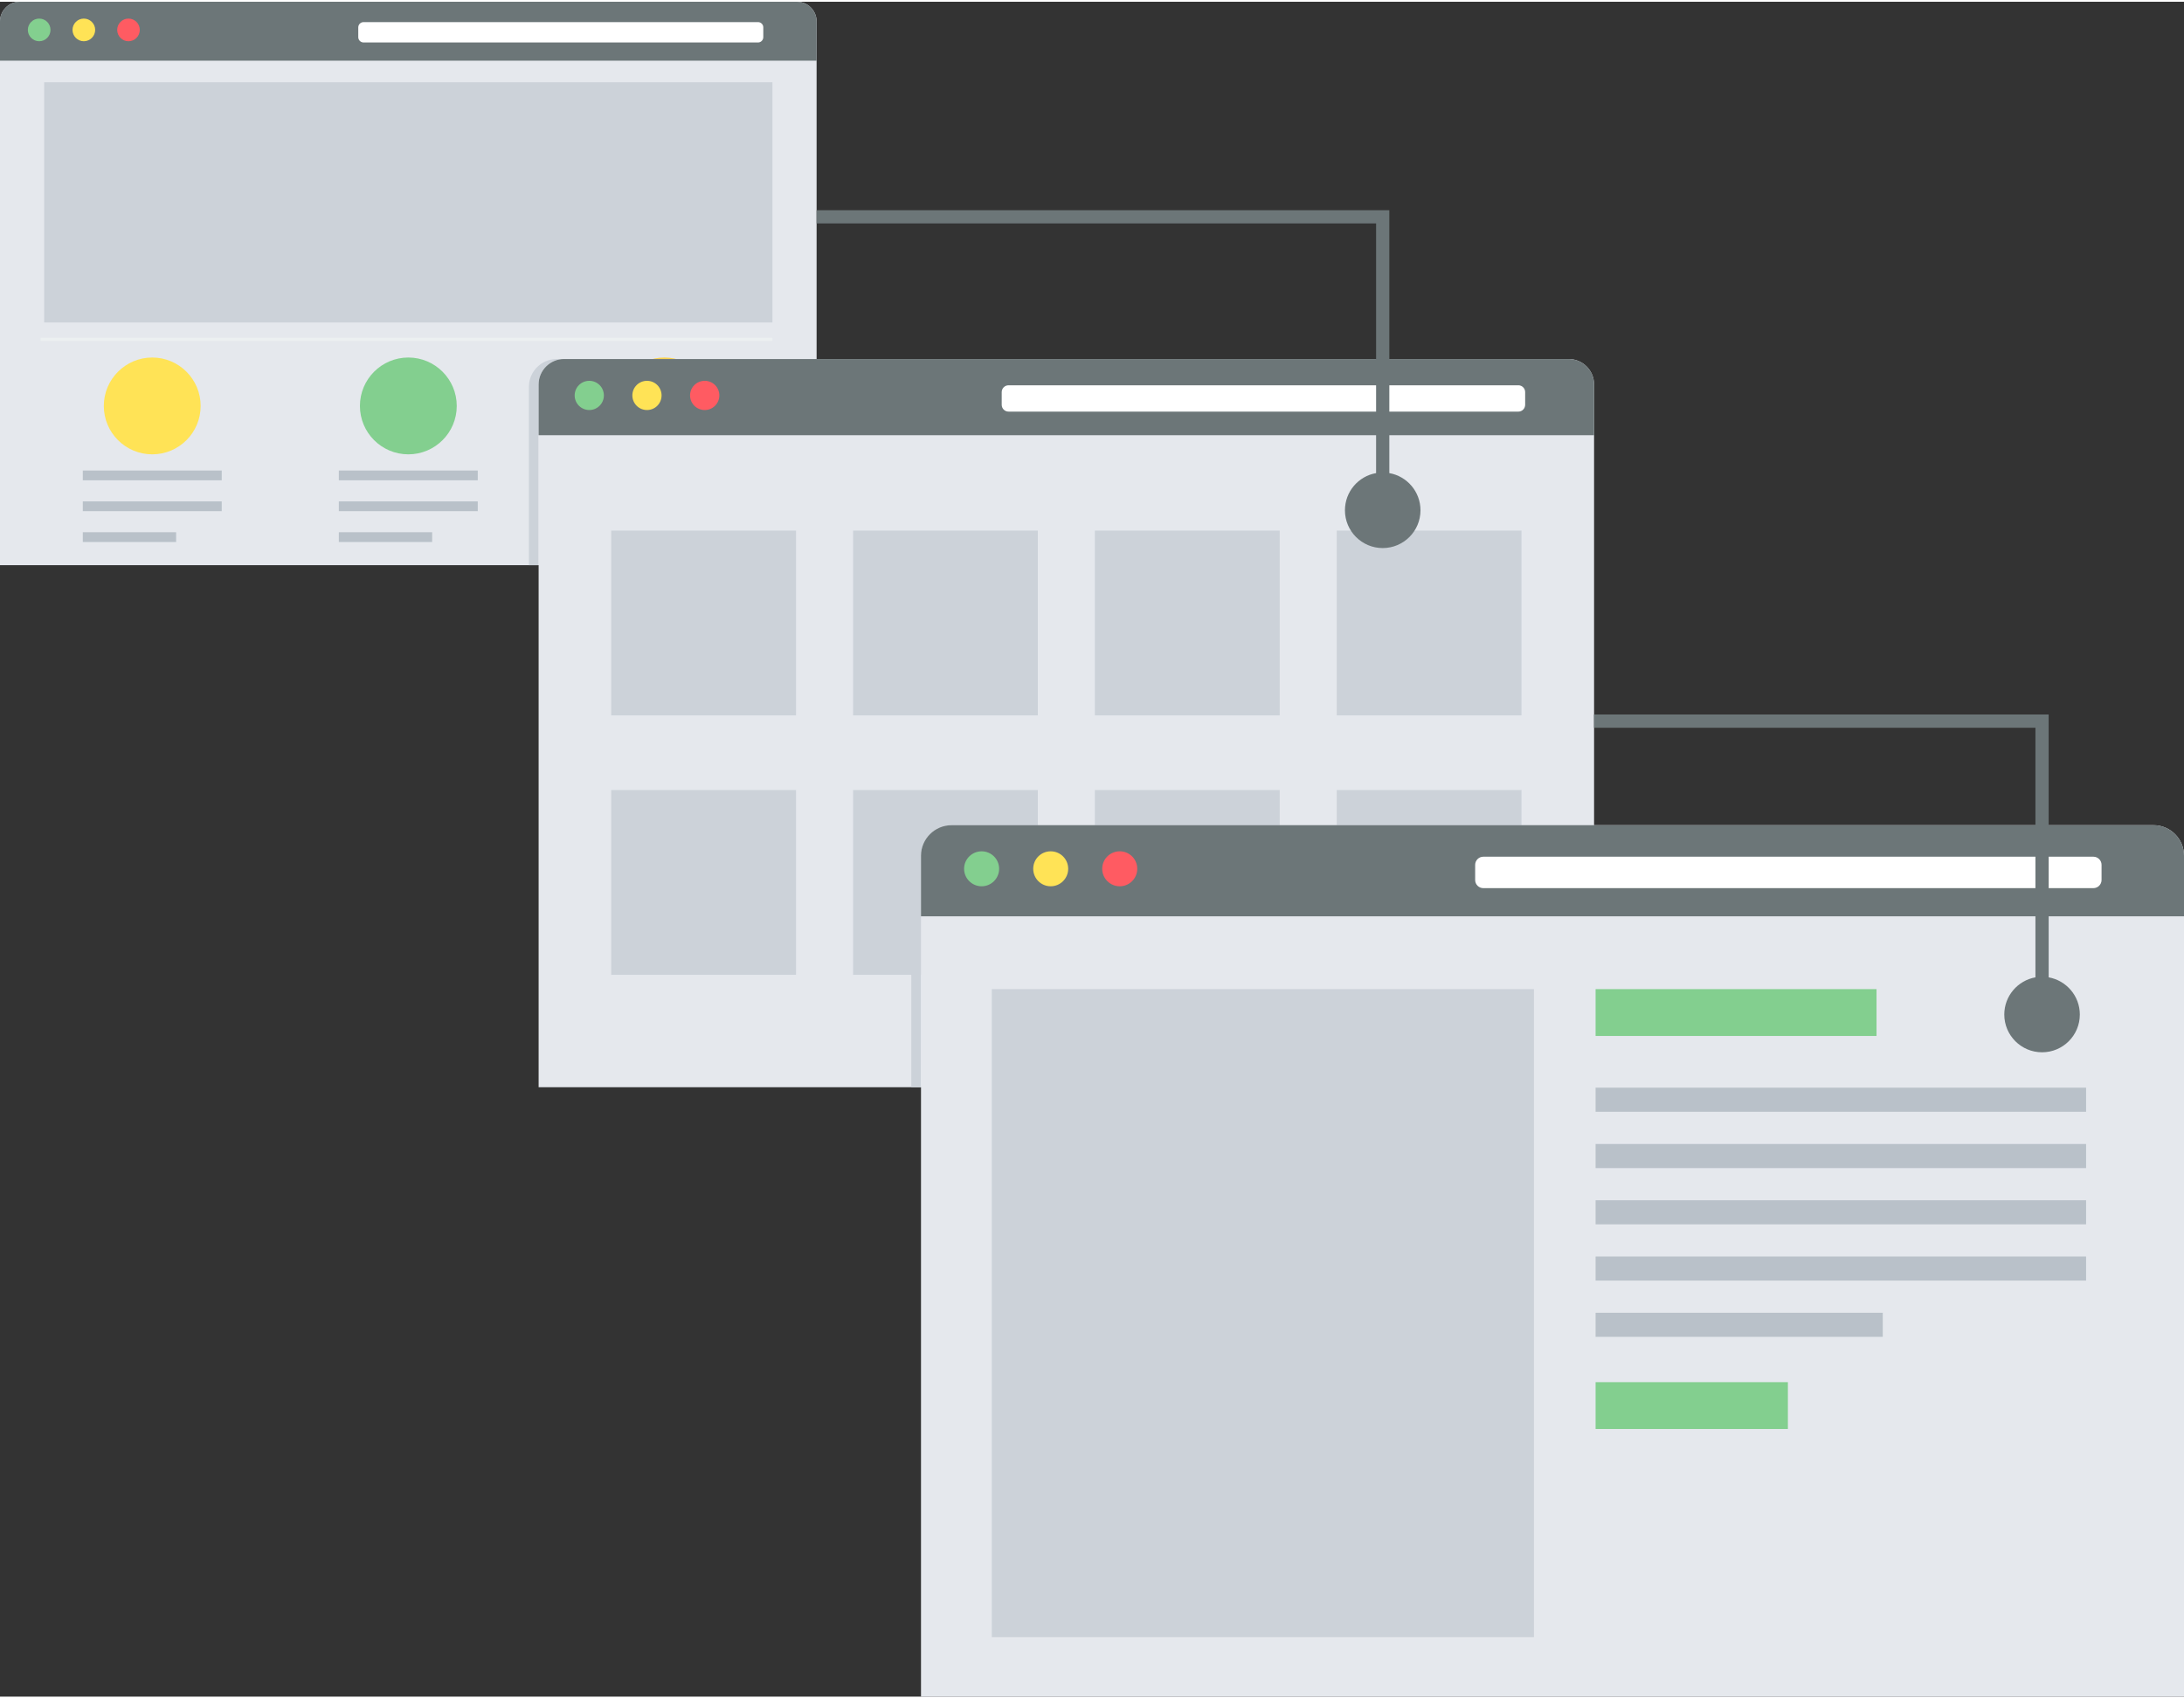 <?xml version="1.0" ?><!DOCTYPE svg  PUBLIC '-//W3C//DTD SVG 1.1//EN'  'http://www.w3.org/Graphics/SVG/1.1/DTD/svg11.dtd'><svg height="140px" style="shape-rendering:geometricPrecision; text-rendering:geometricPrecision; image-rendering:optimizeQuality; fill-rule:evenodd; clip-rule:evenodd" version="1.1" viewBox="0 0 30358 23563" width="180px" xml:space="preserve" xmlns="http://www.w3.org/2000/svg" xmlns:xlink="http://www.w3.org/1999/xlink"><rect x="0" y="0" width="30358" height="23563" fill="#333333" stroke="none"/><defs><style type="text/css">
   <![CDATA[
    .fil1 {fill:#6C7678}
    .fil3 {fill:#83CF8F}
    .fil8 {fill:#B9C1C9}
    .fil6 {fill:#CCD2D9}
    .fil9 {fill:#DCE3DB}
    .fil10 {fill:#ECF0F1}
    .fil0 {fill:#E5E8ED}
    .fil7 {fill:#FAD24D}
    .fil5 {fill:#FF5B62}
    .fil4 {fill:#FFE356}
    .fil2 {fill:white}
   ]]>
  </style></defs><g id="Layer_x0020_1"><g id="_415795768"><path class="fil0" d="M1513 0l8326 0 1239 0c151,0 273,123 273,273l0 1625 0 5935 -11351 0 0 0 0 -5935 0 -1625c0,-150 123,-273 273,-273l1240 0z"/><path class="fil1" d="M273 0l10805 0c151,0 273,123 273,273l0 546 -11351 0 0 -546c0,-150 123,-273 273,-273z"/><path class="fil2" d="M5054 283l5483 0c40,0 73,33 73,73l0 136c0,41 -33,74 -73,74l-5483 0c-41,0 -74,-33 -74,-74l0 -136c0,-40 33,-73 74,-73z"/><path class="fil3" d="M545 234c87,0 157,71 157,157 0,87 -70,158 -157,158 -87,0 -158,-71 -158,-158 0,-86 71,-157 158,-157z"/><path class="fil4" d="M1165 234c87,0 158,71 158,157 0,87 -71,158 -158,158 -86,0 -157,-71 -157,-158 0,-86 71,-157 157,-157z"/><path class="fil5" d="M1786 234c87,0 157,71 157,157 0,87 -70,158 -157,158 -87,0 -157,-71 -157,-158 0,-86 70,-157 157,-157z"/><polygon class="fil6" points="614,1119 10737,1119 10737,4459 614,4459 "/><path class="fil4" d="M2116 4946c372,0 673,302 673,673 0,372 -301,673 -673,673 -371,0 -673,-301 -673,-673 0,-371 302,-673 673,-673z"/><path class="fil3" d="M5676 4946c371,0 673,302 673,673 0,372 -302,673 -673,673 -372,0 -673,-301 -673,-673 0,-371 301,-673 673,-673z"/><path class="fil7" d="M9235 4946c372,0 673,302 673,673 0,372 -301,673 -673,673 -371,0 -673,-301 -673,-673 0,-371 302,-673 673,-673z"/><path class="fil8" d="M1151 6517l1931 0 0 136 -1931 0 0 -136zm0 858l1297 0 0 136 -1297 0 0 -136zm0 -429l1931 0 0 136 -1931 0 0 -136z"/><path class="fil8" d="M4710 6517l1931 0 0 136 -1931 0 0 -136zm0 858l1297 0 0 136 -1297 0 0 -136zm0 -429l1931 0 0 136 -1931 0 0 -136z"/><path class="fil9" d="M8270 6517l1931 0 0 136 -1931 0 0 -136zm0 858l1297 0 0 136 -1297 0 0 -136zm0 -429l1931 0 0 136 -1931 0 0 -136z"/><polygon class="fil10" points="564,4672 10737,4672 10737,4714 564,4714 "/><path class="fil6" d="M7738 4967l102 0c-203,2 -353,164 -353,353l0 2513 -135 0 0 -2480c0,-212 173,-386 386,-386z"/><path class="fil0" d="M9442 4967l10762 0 1601 0c195,0 353,159 353,353l0 2100 0 7671 -14671 0 0 0 0 -7671 0 -2100c0,-194 159,-353 353,-353l1602 0z"/><path class="fil1" d="M7840 4967l13965 0c195,0 353,159 353,353l0 706 -14671 0 0 -706c0,-194 159,-353 353,-353z"/><path class="fil2" d="M14019 5332l7087 0c52,0 94,43 94,95l0 176c0,52 -42,95 -94,95l-7087 0c-53,0 -95,-43 -95,-95l0 -176c0,-52 42,-95 95,-95z"/><path class="fil3" d="M8191 5270c112,0 203,90 203,203 0,112 -91,203 -203,203 -112,0 -203,-91 -203,-203 0,-113 91,-203 203,-203z"/><path class="fil4" d="M8993 5270c113,0 203,90 203,203 0,112 -90,203 -203,203 -112,0 -203,-91 -203,-203 0,-113 91,-203 203,-203z"/><path class="fil5" d="M9796 5270c112,0 203,90 203,203 0,112 -91,203 -203,203 -113,0 -204,-91 -204,-203 0,-113 91,-203 204,-203z"/><path class="fil6" d="M8496 7352l2569 0 0 2569 -2569 0 0 -2569zm0 3607l2569 0 0 2569 -2569 0 0 -2569zm10085 0l2568 0 0 2569 -2568 0 0 -2569zm-3362 0l2569 0 0 2569 -2569 0 0 -2569zm-3361 0l2568 0 0 2569 -2568 0 0 -2569zm6723 -3607l2568 0 0 2569 -2568 0 0 -2569zm-3362 0l2569 0 0 2569 -2569 0 0 -2569zm-3361 0l2568 0 0 2569 -2568 0 0 -2569z"/><path class="fil6" d="M13053 11509l102 0c-202,2 -352,164 -352,353l-1 3229 -135 0 0 -3196c0,-212 174,-386 386,-386z"/><path class="fil0" d="M15142 11448l12877 0 1917 0c232,0 422,191 422,423l0 2513 0 9179 -17556 0 0 0 0 -9179 0 -2513c0,-232 191,-423 423,-423l1917 0z"/><path class="fil1" d="M13225 11448l16711 0c232,0 422,191 422,423l0 844 -17556 0 0 -844c0,-232 191,-423 423,-423z"/><path class="fil2" d="M20618 11886l8481 0c62,0 113,51 113,113l0 211c0,62 -51,113 -113,113l-8481 0c-62,0 -113,-51 -113,-113l0 -211c0,-62 51,-113 113,-113z"/><path class="fil3" d="M13645 11811c134,0 243,108 243,243 0,134 -109,243 -243,243 -134,0 -244,-109 -244,-243 0,-135 110,-243 244,-243z"/><path class="fil4" d="M14605 11811c134,0 243,108 243,243 0,134 -109,243 -243,243 -135,0 -243,-109 -243,-243 0,-135 108,-243 243,-243z"/><path class="fil5" d="M15565 11811c134,0 243,108 243,243 0,134 -109,243 -243,243 -135,0 -244,-109 -244,-243 0,-135 109,-243 244,-243z"/><rect class="fil6" height="9009" width="7536" x="13786" y="13727"/><rect class="fil3" height="651" width="3905" x="22179" y="13727"/><path class="fil8" d="M22179 15097l6818 0 0 335 -6818 0 0 -335zm0 3129l3992 0 0 335 -3992 0 0 -335zm0 -782l6818 0 0 335 -6818 0 0 -335zm0 -782l6818 0 0 335 -6818 0 0 -335zm0 -782l6818 0 0 335 -6818 0 0 -335z"/><rect class="fil3" height="651" width="2673" x="22179" y="19191"/><path class="fil1" d="M19312 6553c246,43 433,258 433,517 0,290 -235,525 -525,525 -290,0 -525,-235 -525,-525 0,-259 187,-474 433,-517l0 -3471 -7777 0 0 -184 7869 0 92 0 0 93 0 3562z"/><path class="fil1" d="M28477 13563c246,44 433,259 433,517 0,290 -235,525 -525,525 -290,0 -525,-235 -525,-525 0,-258 187,-473 433,-517l0 -3470 -6135 0 0 -184 6227 0 92 0 0 92 0 3562z"/></g></g></svg>
